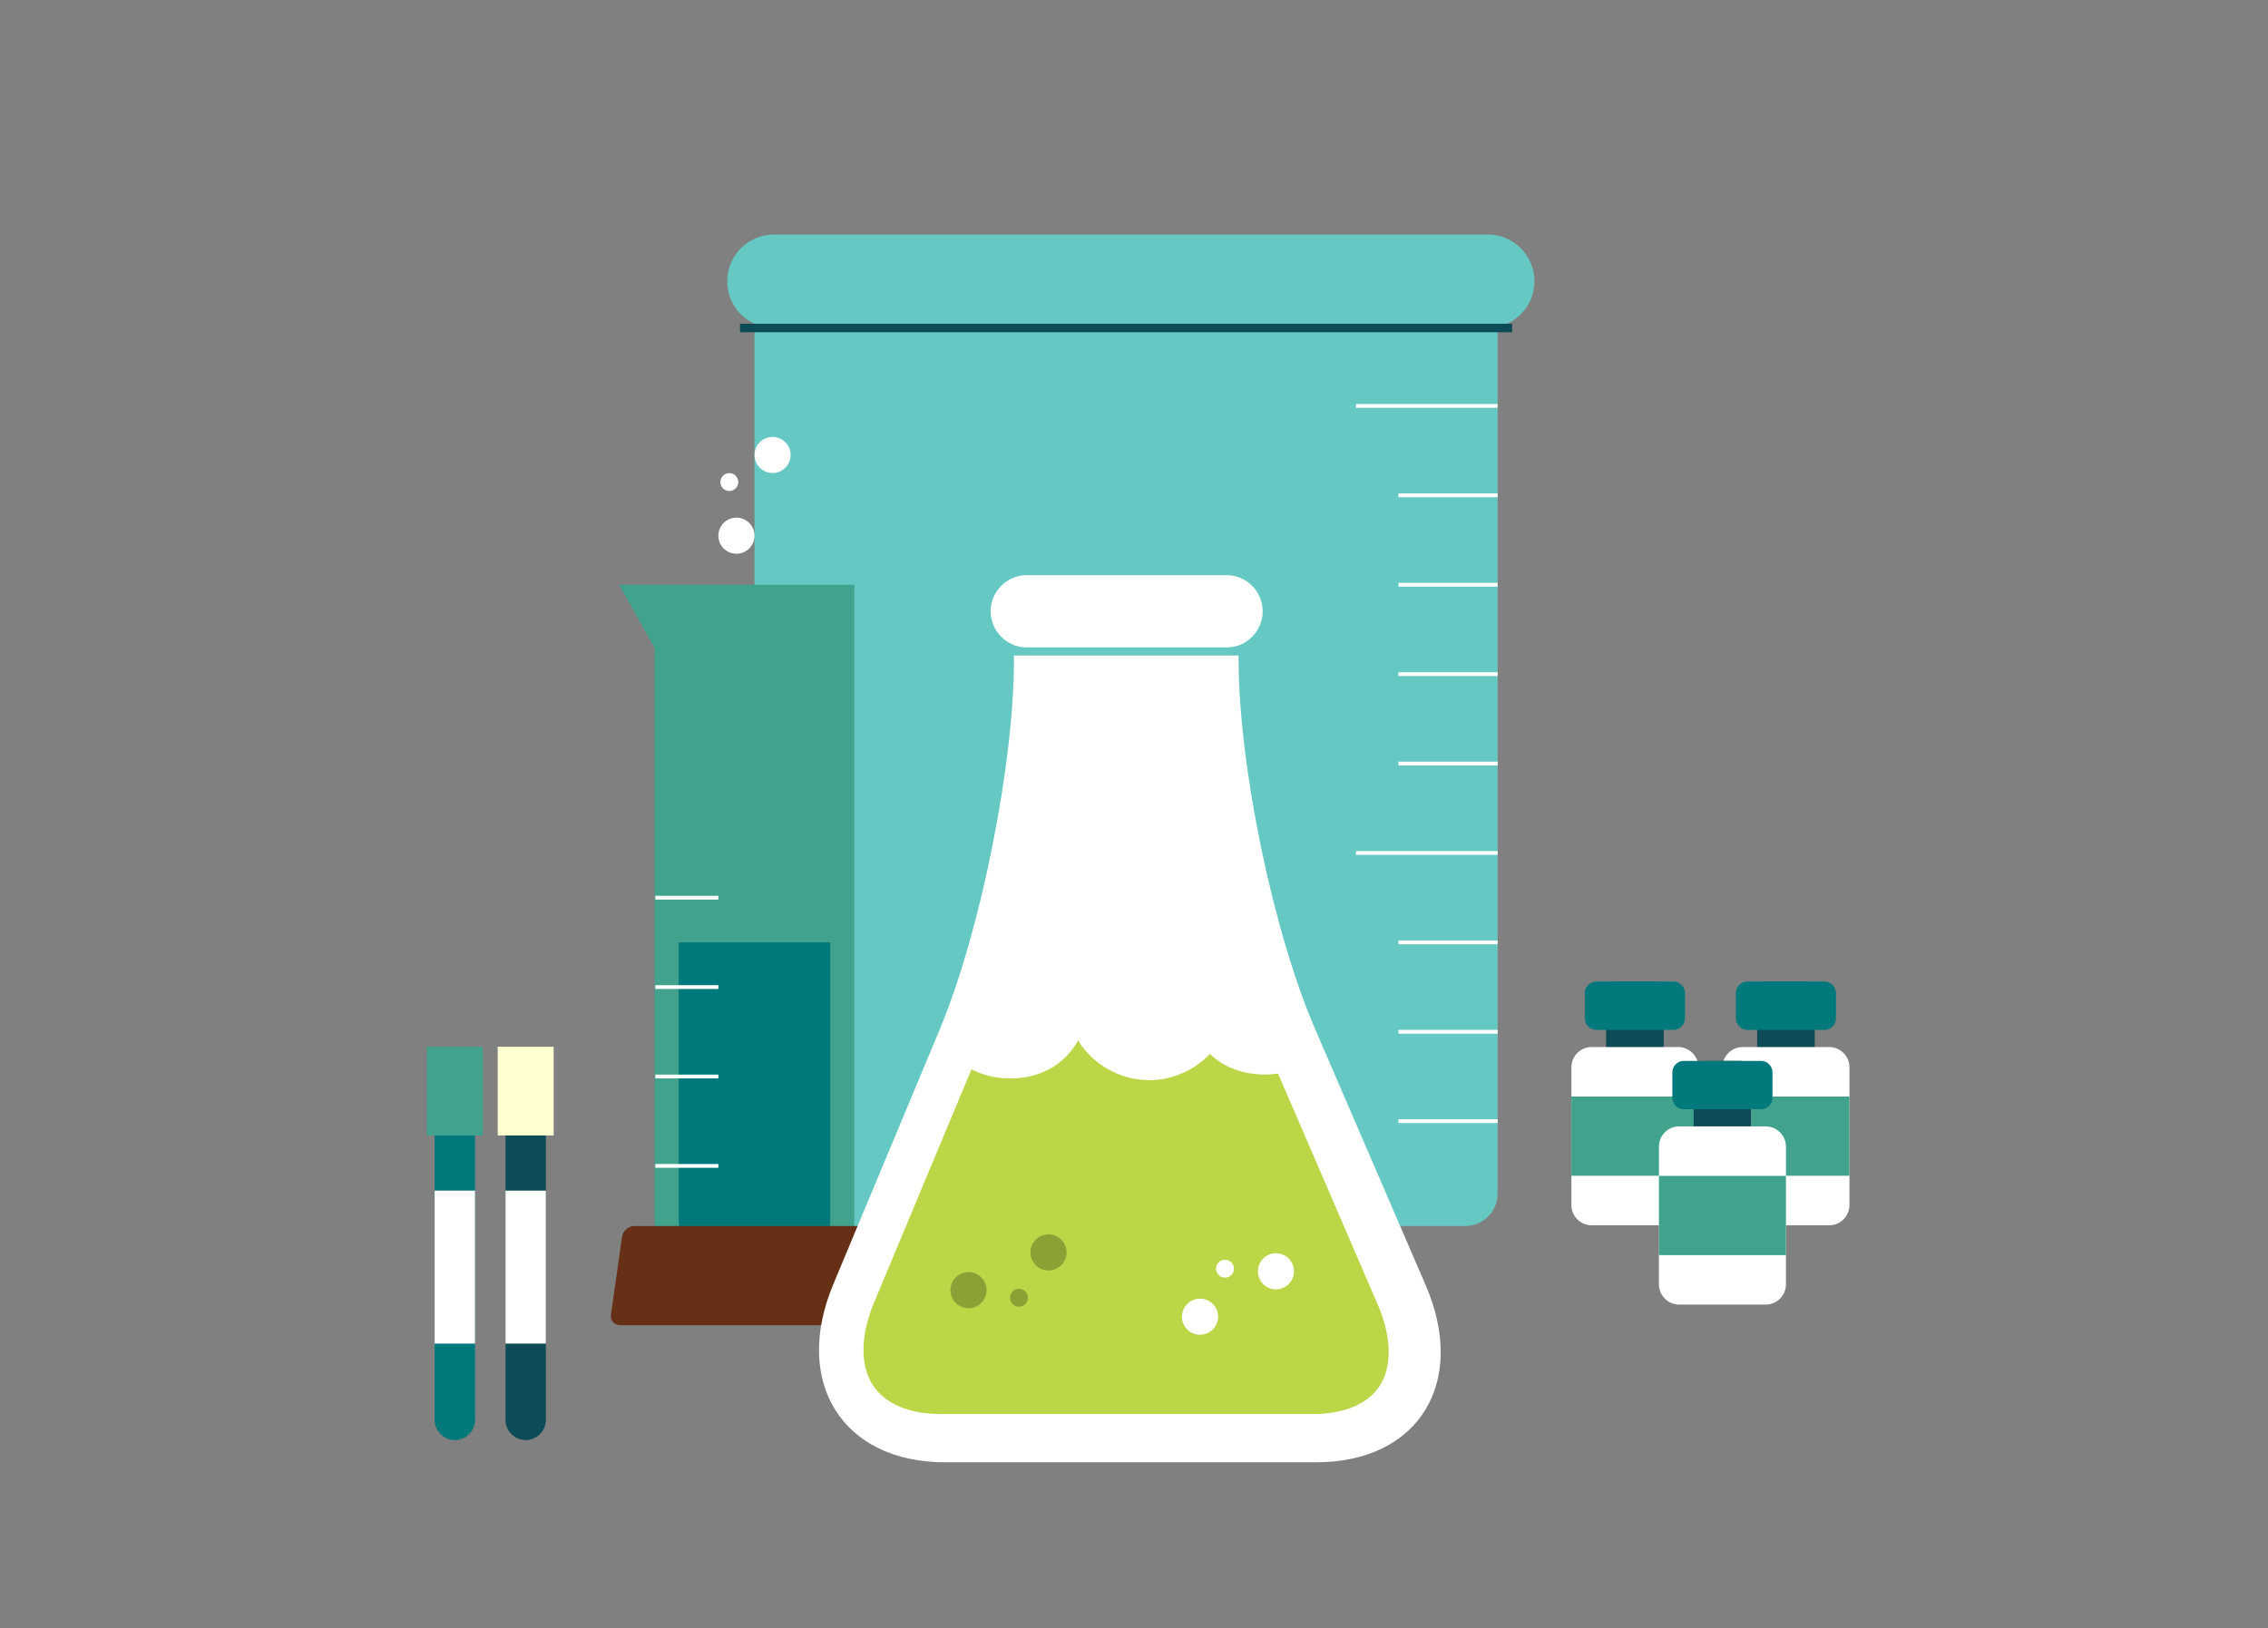 <?xml version="1.0" encoding="utf-8"?>
<!-- Generator: Adobe Illustrator 15.0.2, SVG Export Plug-In . SVG Version: 6.00 Build 0)  -->
<!DOCTYPE svg PUBLIC "-//W3C//DTD SVG 1.1//EN" "http://www.w3.org/Graphics/SVG/1.1/DTD/svg11.dtd">
<svg xmlns="http://www.w3.org/2000/svg" xmlns:xlink="http://www.w3.org/1999/xlink" version="1.1" id="Layer_3" x="0px" y="0px" width="596px" height="428px" viewBox="0 0 596 428" xml:space="preserve">
<rect x="0" y="0" width="596" height="428" fill="#808080" stroke="none"/>
<g id="Chemistry">
	<g>
		<path fill="#65C8C3" d="M393.553,313.764c0,4.676-3.827,8.504-8.504,8.504H206.776c-4.677,0-8.504-3.828-8.504-8.504V73.126    c0-4.677,3.827-8.504,8.504-8.504h178.273c4.677,0,8.504,3.827,8.504,8.504V313.764z"/>
		<line fill="none" stroke="#FFFFFF" stroke-miterlimit="10" x1="367.493" y1="294.713" x2="393.553" y2="294.713"/>
		<line fill="none" stroke="#FFFFFF" stroke-miterlimit="10" x1="367.493" y1="271.21" x2="393.553" y2="271.21"/>
		<line fill="none" stroke="#FFFFFF" stroke-miterlimit="10" x1="367.493" y1="247.707" x2="393.553" y2="247.707"/>
		<line fill="none" stroke="#FFFFFF" stroke-miterlimit="10" x1="356.322" y1="224.208" x2="393.553" y2="224.208"/>
		<line fill="none" stroke="#FFFFFF" stroke-miterlimit="10" x1="367.493" y1="200.705" x2="393.553" y2="200.705"/>
		<line fill="none" stroke="#FFFFFF" stroke-miterlimit="10" x1="367.493" y1="177.203" x2="393.553" y2="177.203"/>
		<line fill="none" stroke="#FFFFFF" stroke-miterlimit="10" x1="367.493" y1="153.702" x2="393.553" y2="153.702"/>
		<line fill="none" stroke="#FFFFFF" stroke-miterlimit="10" x1="367.493" y1="130.201" x2="393.553" y2="130.201"/>
		<line fill="none" stroke="#FFFFFF" stroke-miterlimit="10" x1="356.322" y1="106.698" x2="393.553" y2="106.698"/>
		<path fill="#65C8C3" d="M403.235,73.93c0,6.786-5.503,12.285-12.287,12.285H203.39c-6.785,0-12.286-5.499-12.286-12.285l0,0    c0-6.786,5.501-12.287,12.286-12.287h187.558C397.732,61.643,403.235,67.144,403.235,73.93L403.235,73.93z"/>
		<rect x="194.455" y="85.1" fill="#0D4C57" width="202.916" height="2.232"/>
	</g>
	<g>
		<path fill="#41A38D" d="M162.714,153.702l9.309,16.658v149.861c0,14.493,11.75,26.247,26.249,26.247    c14.495,0,26.25-11.754,26.25-26.247V153.702H162.714z"/>
		<path fill="#00797D" d="M178.355,247.707v72.514c0,10.979,8.936,19.916,19.917,19.916c10.982,0,19.916-8.937,19.916-19.916    v-72.514H178.355z"/>
		<path fill="#653015" d="M235.988,345.523c0.22,1.543-0.875,2.807-2.434,2.807h-70.568c-1.559,0-2.654-1.264-2.434-2.807    l2.92-20.451c0.22-1.543,1.676-2.807,3.235-2.807h63.129c1.559,0,3.015,1.264,3.235,2.807L235.988,345.523z"/>
		<line fill="none" stroke="#FFFFFF" stroke-miterlimit="10" x1="172.207" y1="306.463" x2="188.778" y2="306.463"/>
		<line fill="none" stroke="#FFFFFF" stroke-miterlimit="10" x1="172.207" y1="282.96" x2="188.778" y2="282.96"/>
		<line fill="none" stroke="#FFFFFF" stroke-miterlimit="10" x1="172.207" y1="259.457" x2="188.778" y2="259.457"/>
		<line fill="none" stroke="#FFFFFF" stroke-miterlimit="10" x1="172.207" y1="235.959" x2="188.778" y2="235.959"/>
		<circle fill="#FFFFFF" cx="203.019" cy="119.59" r="4.747"/>
		<circle fill="#FFFFFF" cx="193.525" cy="140.811" r="4.747"/>
		<circle fill="#FFFFFF" cx="191.662" cy="126.707" r="2.354"/>
	</g>
	<g>
		<rect x="266.458" y="164.403" fill="#FFFFFF" width="59.025" height="5.214"/>
		<path fill="#FFFFFF" d="M374.658,337.842l-29.116-67.482c-11.036-25.584-20.065-69.312-20.065-97.17l0.001-0.877H266.46v0.877    c0,27.864-8.783,71.698-19.518,97.409l-27.98,67.021c-10.736,25.704,2.449,46.745,29.3,46.745c26.853,0,70.791,0,97.643,0    C372.759,384.357,385.695,363.425,374.658,337.842z"/>
		<path fill="#FFFFFF" d="M331.814,160.681c0,5.242-4.248,9.495-9.492,9.495h-52.496c-5.242,0-9.494-4.253-9.494-9.495l0,0    c0-5.244,4.251-9.495,9.494-9.495h52.496C327.566,151.186,331.814,155.437,331.814,160.681L331.814,160.681z"/>
		<path fill="#BBD646" d="M362.03,342.859l-26.171-60.655c-1.077,0.147-2.189,0.247-3.365,0.247c-6.23,0-11.09-2.125-14.579-5.434    c-0.146,0.146-0.268,0.313-0.415,0.467c-4.102,4.104-9.735,6.438-15.538,6.438c-7.557,0-14.669-4.012-18.647-10.406    c-3.25,5.76-9.184,9.952-17.835,9.952c-3.968,0-7.35-0.899-10.182-2.407l-25.646,61.434c-3.59,8.602-3.66,16.521-0.193,21.729    c3.21,4.816,9.535,7.476,17.808,7.476h97.643c8.243,0,14.5-2.606,17.615-7.347C365.888,359.223,365.709,351.391,362.03,342.859z"/>
		<circle fill="#FFFFFF" cx="335.302" cy="334.17" r="4.746"/>
		<path fill="#FFFFFF" d="M319.235,348.824c-1.505,2.148-4.464,2.67-6.61,1.164c-2.15-1.506-2.668-4.467-1.165-6.613    c1.506-2.146,4.464-2.667,6.614-1.162C320.222,343.721,320.742,346.676,319.235,348.824z"/>
		<circle fill="#FFFFFF" cx="321.917" cy="333.481" r="2.354"/>
		<path fill="#8CA135" d="M250.909,336.035c1.706-1.989,4.701-2.219,6.692-0.512c1.988,1.707,2.218,4.705,0.51,6.688    c-1.706,1.99-4.706,2.227-6.694,0.521C249.429,341.021,249.201,338.023,250.909,336.035z"/>
		<path fill="#8CA135" d="M271.932,326.111c1.708-1.991,4.703-2.221,6.692-0.512c1.993,1.709,2.219,4.705,0.514,6.688    c-1.709,1.987-4.704,2.218-6.697,0.517C270.451,331.096,270.223,328.104,271.932,326.111z"/>
		<circle fill="#8CA135" cx="267.763" cy="341.119" r="2.354"/>
	</g>
	<g>
		<path fill="#0D4C57" d="M425.073,286.954c-1.657,0-3.019-1.354-3.019-3.013V261.01c0-1.652,1.354-3.01,3.019-3.01h9.105    c1.657,0,3.02,1.354,3.02,3.01v22.932c0,1.658-1.355,3.017-3.02,3.017L425.073,286.954L425.073,286.954z"/>
		<path fill="#FFFFFF" d="M446.322,316.753c0,2.923-2.396,5.313-5.316,5.313h-22.754c-2.924,0-5.314-2.396-5.314-5.313v-36.22    c0-2.922,2.396-5.314,5.314-5.314h22.754c2.925,0,5.316,2.393,5.316,5.314V316.753z"/>
		<path fill="#00797D" d="M442.777,267.697c0,1.654-1.356,3.014-3.02,3.014h-20.27c-1.658,0-3.019-1.357-3.019-3.014v-6.688    c0-1.651,1.354-3.01,3.019-3.01h20.271c1.656,0,3.02,1.354,3.02,3.01L442.777,267.697L442.777,267.697z"/>
		<rect x="412.938" y="288.229" fill="#41A38D" width="36.401" height="20.826"/>
		<path fill="#0D4C57" d="M464.77,286.954c-1.653,0-3.014-1.354-3.014-3.013V261.01c0-1.652,1.354-3.01,3.014-3.01h9.111    c1.655,0,3.014,1.354,3.014,3.01v22.932c0,1.658-1.354,3.017-3.014,3.017L464.77,286.954L464.77,286.954z"/>
		<path fill="#FFFFFF" d="M486.016,316.753c0,2.923-2.391,5.313-5.312,5.313H457.95c-2.922,0-5.316-2.396-5.316-5.313v-36.22    c0-2.922,2.396-5.314,5.316-5.314h22.75c2.925,0,5.312,2.393,5.312,5.314L486.016,316.753L486.016,316.753z"/>
		<path fill="#00797D" d="M482.472,267.697c0,1.654-1.354,3.014-3.014,3.014h-20.271c-1.656,0-3.02-1.357-3.02-3.014v-6.688    c0-1.651,1.355-3.01,3.02-3.01h20.271c1.657,0,3.014,1.354,3.014,3.01V267.697z"/>
		<rect x="460.199" y="288.229" fill="#41A38D" width="25.812" height="20.826"/>
		<path fill="#0D4C57" d="M448.078,307.812c-1.658,0-3.016-1.355-3.016-3.02V281.87c0-1.656,1.354-3.013,3.016-3.013h9.109    c1.65,0,3.015,1.354,3.015,3.013v22.929c0,1.657-1.357,3.014-3.015,3.014H448.078L448.078,307.812z"/>
		<path fill="#FFFFFF" d="M469.325,337.607c0,2.924-2.396,5.312-5.317,5.312h-22.752c-2.923,0-5.312-2.396-5.312-5.312v-36.217    c0-2.931,2.394-5.315,5.312-5.315h22.752c2.926,0,5.317,2.392,5.317,5.315V337.607z"/>
		<path fill="#00797D" d="M465.782,288.557c0,1.657-1.357,3.01-3.021,3.01H442.49c-1.657,0-3.021-1.353-3.021-3.01v-6.687    c0-1.656,1.356-3.013,3.021-3.013h20.271c1.658,0,3.021,1.354,3.021,3.013V288.557z"/>
		<rect x="435.939" y="309.088" fill="#41A38D" width="33.386" height="20.826"/>
	</g>
	<g>
		<path fill="#0D4C57" d="M143.447,373.223c0,2.932-2.375,5.305-5.305,5.305l0,0c-2.931,0-5.306-2.373-5.306-5.305v-82.097    c0-2.927,2.375-5.308,5.306-5.308l0,0c2.93,0,5.305,2.381,5.305,5.308V373.223z"/>
		<rect x="130.788" y="275.143" fill="#FEFED1" width="14.708" height="23.317"/>
		<path fill="#00797D" d="M124.833,373.223c0,2.932-2.378,5.305-5.306,5.305l0,0c-2.932,0-5.307-2.373-5.307-5.305v-82.097    c0-2.927,2.375-5.308,5.307-5.308l0,0c2.928,0,5.306,2.381,5.306,5.308V373.223z"/>
		<rect x="112.17" y="275.143" fill="#41A38D" width="14.708" height="23.317"/>
		<rect x="132.836" y="312.958" fill="#FFFFFF" width="10.611" height="40.211"/>
		<rect x="114.22" y="312.958" fill="#FFFFFF" width="10.612" height="40.211"/>
	</g>
</g>
</svg>

